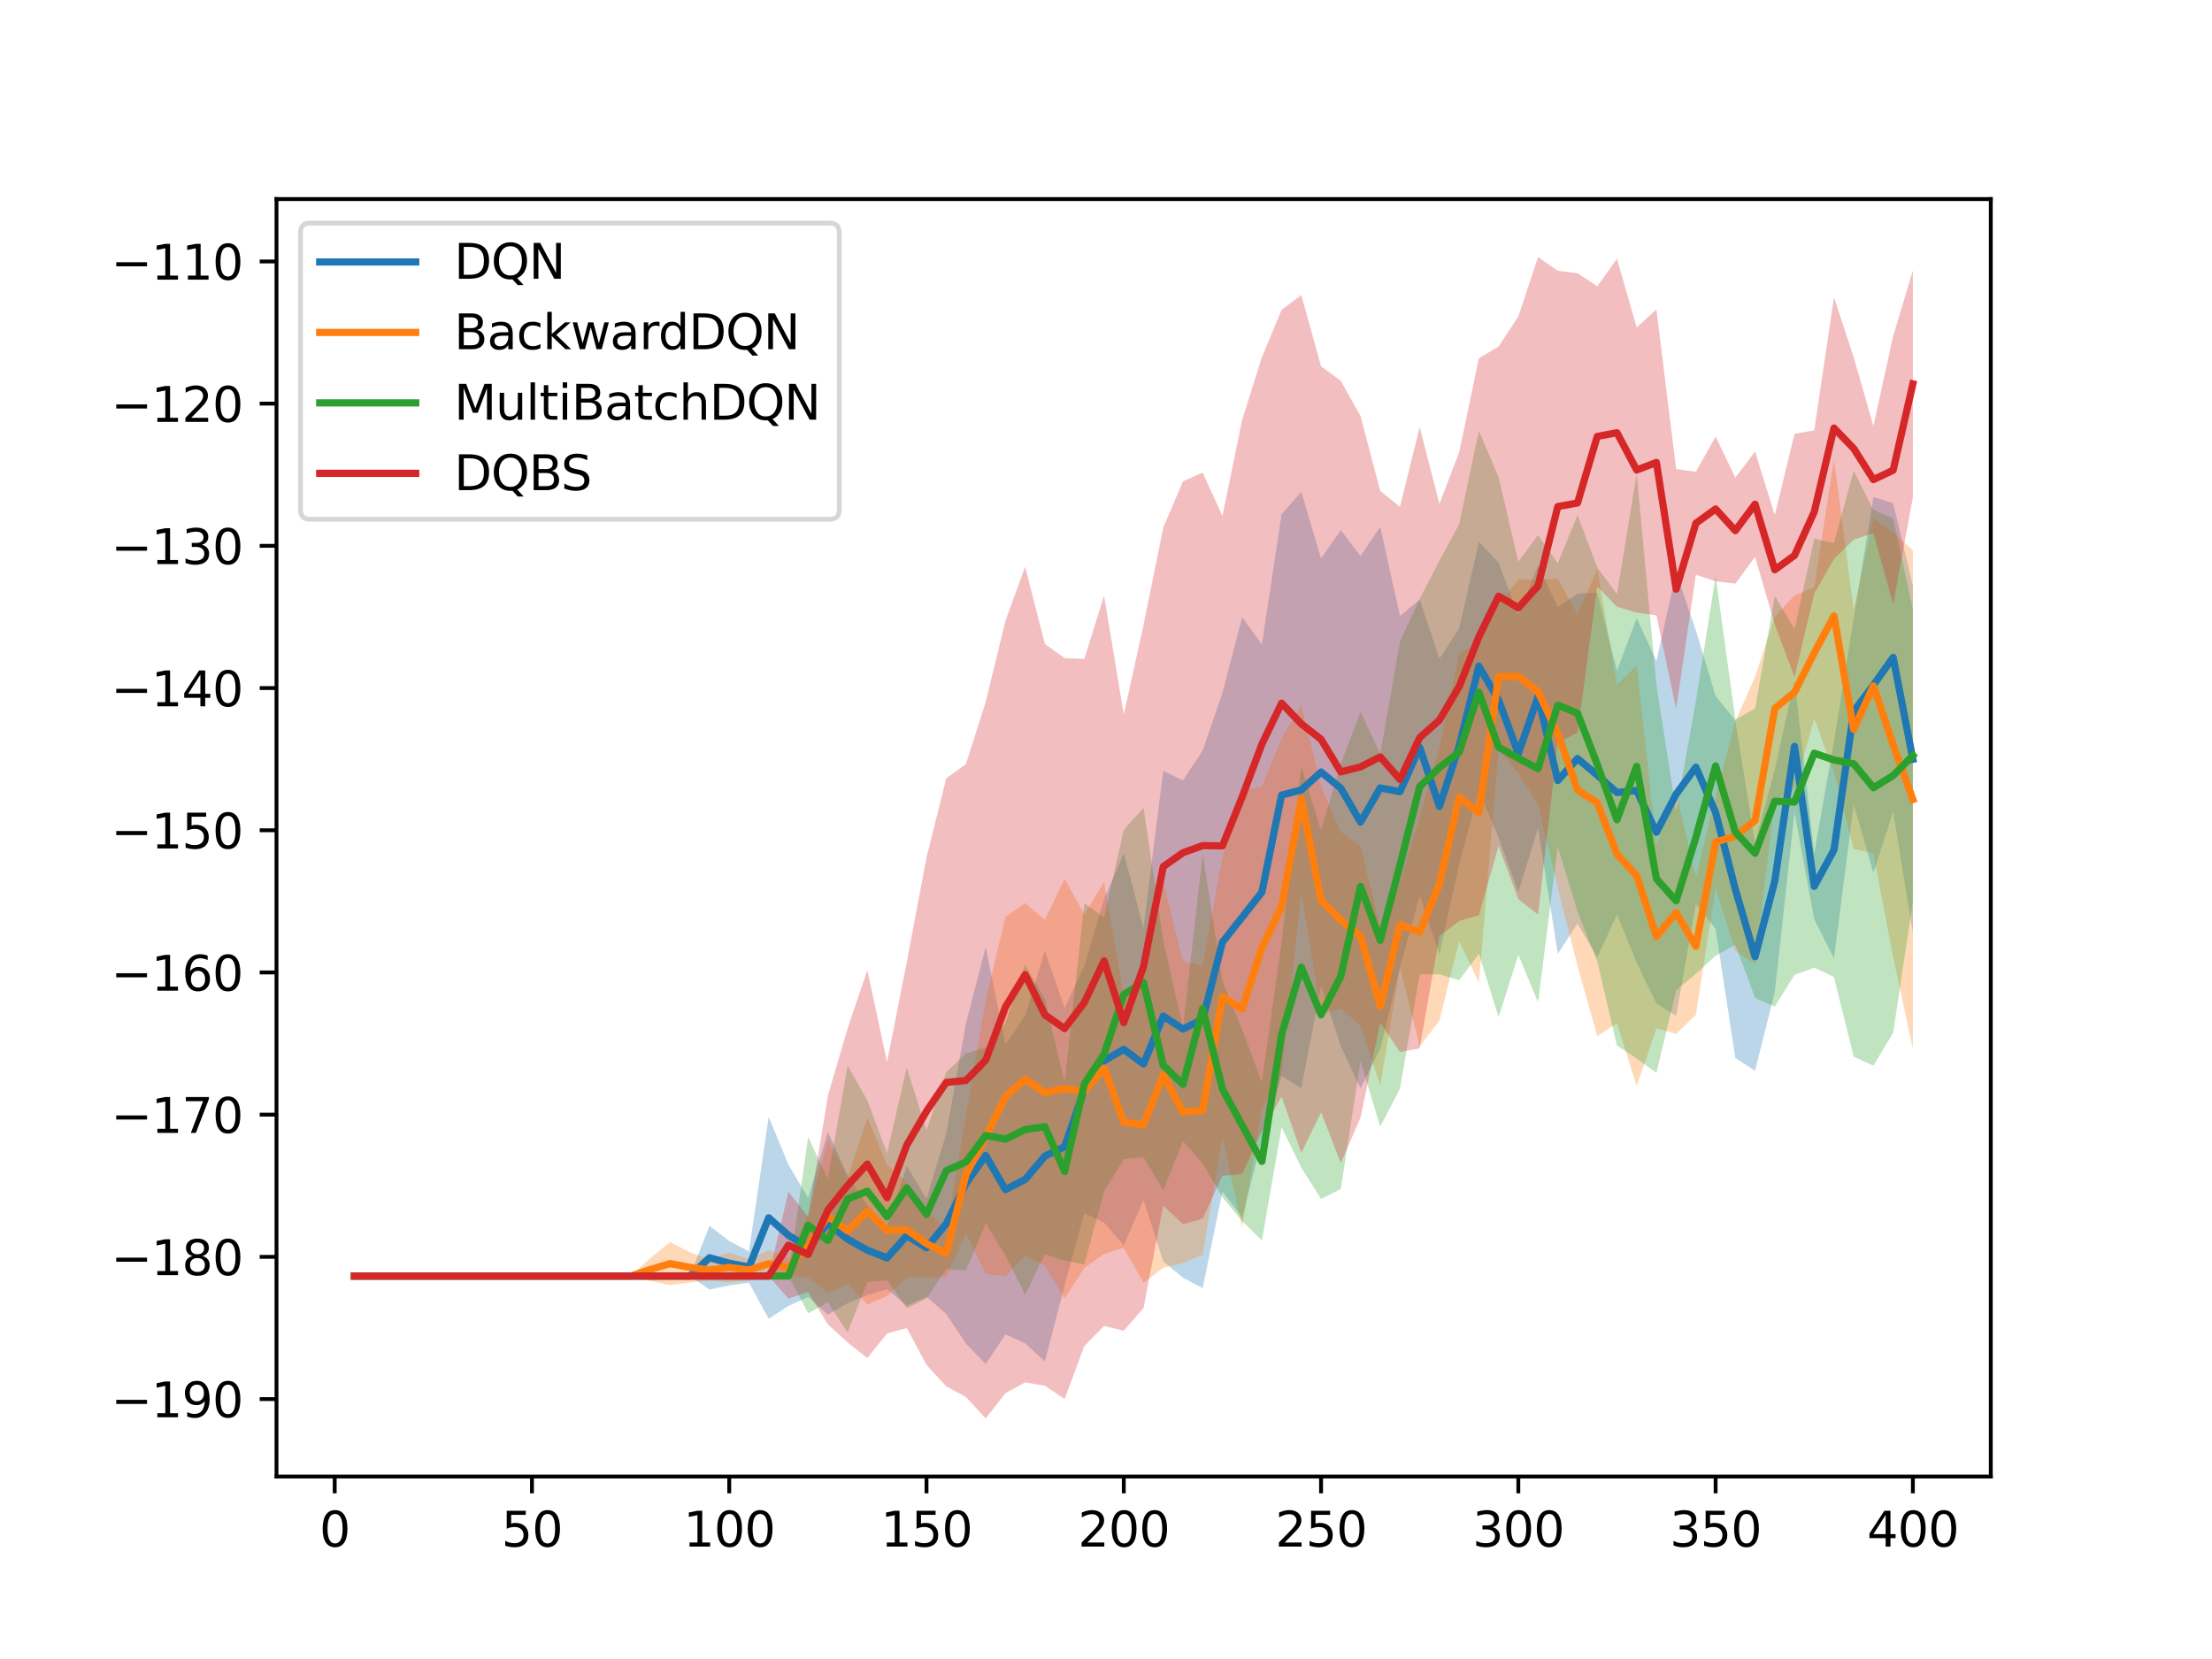 <?xml version="1.0" encoding="utf-8" standalone="no"?>
<!DOCTYPE svg PUBLIC "-//W3C//DTD SVG 1.1//EN"
  "http://www.w3.org/Graphics/SVG/1.1/DTD/svg11.dtd">
<svg height="345.6pt" version="1.1" viewBox="0 0 460.8 345.6" width="460.8pt" xmlns="http://www.w3.org/2000/svg" xmlns:xlink="http://www.w3.org/1999/xlink">
 <defs>
  <style type="text/css">*{stroke-linecap:butt;stroke-linejoin:round;}</style>
 </defs>
 <g id="figure_1">
  <g id="patch_1">
   <path d="M 0 345.6 
L 460.8 345.6 
L 460.8 0 
L 0 0 
z
" style="fill:#ffffff;"/>
  </g>
  <g id="axes_1">
   <g id="patch_2">
    <path d="M 57.6 307.584 
L 414.72 307.584 
L 414.72 41.472 
L 57.6 41.472 
z
" style="fill:#ffffff;"/>
   </g>
   <g id="PolyCollection_1">
    <path clip-path="url(#p06d4a53e3e)" d="M 73.833 265.829 
L 73.833 265.829 
L 77.942 265.829 
L 82.052 265.829 
L 86.161 265.829 
L 90.271 265.829 
L 94.38 265.829 
L 98.49 265.829 
L 102.6 265.829 
L 106.709 265.829 
L 110.819 265.829 
L 114.928 265.829 
L 119.038 265.829 
L 123.147 265.829 
L 127.257 265.829 
L 131.366 265.829 
L 135.476 265.829 
L 139.586 265.829 
L 143.695 265.829 
L 147.805 268.631 
L 151.914 267.791 
L 156.024 267.202 
L 160.133 274.717 
L 164.243 272.051 
L 168.352 270.184 
L 172.462 273.877 
L 176.572 271.463 
L 180.681 269.773 
L 184.791 268.59 
L 188.9 271.985 
L 193.01 270.138 
L 197.119 273.736 
L 201.229 279.893 
L 205.338 284.174 
L 209.448 277.987 
L 213.557 279.832 
L 217.667 283.618 
L 221.777 267.77 
L 225.886 252.715 
L 229.996 254.67 
L 234.105 259.447 
L 238.215 250.006 
L 242.324 262.772 
L 246.434 266.163 
L 250.543 268.361 
L 254.653 248.205 
L 258.763 253.583 
L 262.872 237.442 
L 266.982 224.18 
L 271.091 226.675 
L 275.201 205.323 
L 279.31 217.951 
L 283.42 226.694 
L 287.529 218.552 
L 291.639 201.535 
L 295.748 186.546 
L 299.858 198.754 
L 303.968 180.03 
L 308.077 164.679 
L 312.187 174.537 
L 316.296 185.826 
L 320.406 172.494 
L 324.515 198.713 
L 328.625 192.392 
L 332.734 199.461 
L 336.844 190.495 
L 340.954 200.56 
L 345.063 209.08 
L 349.173 211.613 
L 353.282 188.317 
L 357.392 193.501 
L 361.501 220.418 
L 365.611 223.062 
L 369.72 206.695 
L 373.83 169.193 
L 377.94 191.462 
L 382.049 199.68 
L 386.159 167.525 
L 390.268 181.885 
L 394.378 169.073 
L 398.487 194.319 
L 398.487 194.319 
L 398.487 122.029 
L 394.378 104.816 
L 390.268 103.53 
L 386.159 128.835 
L 382.049 154.432 
L 377.94 177.809 
L 373.83 141.766 
L 369.72 160.305 
L 365.611 175.564 
L 361.501 150.086 
L 357.392 144.992 
L 353.282 131.319 
L 349.173 119.259 
L 345.063 137.694 
L 340.954 128.806 
L 336.844 139.687 
L 332.734 123.499 
L 328.625 123.656 
L 324.515 126.476 
L 320.406 117.769 
L 316.296 128.106 
L 312.187 117.181 
L 308.077 112.864 
L 303.968 130.91 
L 299.858 137.206 
L 295.748 124.893 
L 291.639 128.321 
L 287.529 109.733 
L 283.42 115.828 
L 279.31 110.435 
L 275.201 116.346 
L 271.091 102.458 
L 266.982 107.09 
L 262.872 134.25 
L 258.763 128.576 
L 254.653 144.331 
L 250.543 156.33 
L 246.434 162.555 
L 242.324 160.582 
L 238.215 193.297 
L 234.105 177.717 
L 229.996 187.289 
L 225.886 201.26 
L 221.777 209.995 
L 217.667 198.052 
L 213.557 211.59 
L 209.448 217.634 
L 205.338 197.255 
L 201.229 213.18 
L 197.119 236.091 
L 193.01 249.747 
L 188.9 242.854 
L 184.791 255.527 
L 180.681 251.112 
L 176.572 244.804 
L 172.462 235.794 
L 168.352 249.575 
L 164.243 242.609 
L 160.133 232.658 
L 156.024 260.705 
L 151.914 258.509 
L 147.805 255.371 
L 143.695 265.829 
L 139.586 265.829 
L 135.476 265.829 
L 131.366 265.829 
L 127.257 265.829 
L 123.147 265.829 
L 119.038 265.829 
L 114.928 265.829 
L 110.819 265.829 
L 106.709 265.829 
L 102.6 265.829 
L 98.49 265.829 
L 94.38 265.829 
L 90.271 265.829 
L 86.161 265.829 
L 82.052 265.829 
L 77.942 265.829 
L 73.833 265.829 
z
" style="fill:#1f77b4;fill-opacity:0.3;"/>
   </g>
   <g id="PolyCollection_2">
    <path clip-path="url(#p06d4a53e3e)" d="M 73.833 265.829 
L 73.833 265.829 
L 77.942 265.829 
L 82.052 265.829 
L 86.161 265.829 
L 90.271 265.829 
L 94.38 265.829 
L 98.49 265.829 
L 102.6 265.829 
L 106.709 265.829 
L 110.819 265.829 
L 114.928 265.829 
L 119.038 265.829 
L 123.147 265.829 
L 127.257 265.829 
L 131.366 265.829 
L 135.476 266.833 
L 139.586 267.731 
L 143.695 267.16 
L 147.805 266.761 
L 151.914 267.152 
L 156.024 266.755 
L 160.133 266.071 
L 164.243 265.999 
L 168.352 266.157 
L 172.462 269.299 
L 176.572 267.556 
L 180.681 271.769 
L 184.791 269.987 
L 188.9 266.176 
L 193.01 266.072 
L 197.119 265.999 
L 201.229 256.893 
L 205.338 265.377 
L 209.448 265.892 
L 213.557 261.545 
L 217.667 263.628 
L 221.777 270.507 
L 225.886 264.157 
L 229.996 261.207 
L 234.105 259.964 
L 238.215 267.245 
L 242.324 264.118 
L 246.434 263.106 
L 250.543 261.405 
L 254.653 236.761 
L 258.763 255.771 
L 262.872 230.955 
L 266.982 223.867 
L 271.091 185.985 
L 275.201 211.28 
L 279.31 210.122 
L 283.42 213.701 
L 287.529 226.058 
L 291.639 201.509 
L 295.748 217.986 
L 299.858 212.612 
L 303.968 196.024 
L 308.077 204.72 
L 312.187 156.089 
L 316.296 161.07 
L 320.406 167.574 
L 324.515 184.986 
L 328.625 201.255 
L 332.734 215.856 
L 336.844 213.173 
L 340.954 226.263 
L 345.063 214.227 
L 349.173 215.37 
L 353.282 211.422 
L 357.392 184.934 
L 361.501 198.089 
L 365.611 200.83 
L 369.72 166.717 
L 373.83 164.356 
L 377.94 149.679 
L 382.049 160.94 
L 386.159 176.851 
L 390.268 177.818 
L 394.378 199.397 
L 398.487 218.48 
L 398.487 218.48 
L 398.487 114.621 
L 394.378 110.931 
L 390.268 107.981 
L 386.159 127.076 
L 382.049 95.648 
L 377.94 122.329 
L 373.83 124.034 
L 369.72 128.471 
L 365.611 141.006 
L 361.501 150.272 
L 357.392 165.901 
L 353.282 182.853 
L 349.173 164.868 
L 345.063 175.972 
L 340.954 138.589 
L 336.844 142.668 
L 332.734 118.596 
L 328.625 127.936 
L 324.515 120.622 
L 320.406 120.618 
L 316.296 120.767 
L 312.187 125.765 
L 308.077 133.845 
L 303.968 136.144 
L 299.858 155.71 
L 295.748 170.388 
L 291.639 183.781 
L 287.529 193.187 
L 283.42 176.296 
L 279.31 173.241 
L 275.201 163.857 
L 271.091 146.861 
L 266.982 153.793 
L 262.872 163.899 
L 258.763 164.686 
L 254.653 178.57 
L 250.543 201.236 
L 246.434 200.225 
L 242.324 183.724 
L 238.215 201.419 
L 234.105 207.573 
L 229.996 183.745 
L 225.886 190.484 
L 221.777 183.03 
L 217.667 191.633 
L 213.557 188.12 
L 209.448 191.012 
L 205.338 208.311 
L 201.229 232.446 
L 197.119 256.207 
L 193.01 252.083 
L 188.9 246.192 
L 184.791 242.709 
L 180.681 232.801 
L 176.572 245.276 
L 172.462 237.459 
L 168.352 252.884 
L 164.243 262.049 
L 160.133 260.429 
L 156.024 262.374 
L 151.914 260.894 
L 147.805 262.352 
L 143.695 260.862 
L 139.586 258.733 
L 135.476 262.081 
L 131.366 265.829 
L 127.257 265.829 
L 123.147 265.829 
L 119.038 265.829 
L 114.928 265.829 
L 110.819 265.829 
L 106.709 265.829 
L 102.6 265.829 
L 98.49 265.829 
L 94.38 265.829 
L 90.271 265.829 
L 86.161 265.829 
L 82.052 265.829 
L 77.942 265.829 
L 73.833 265.829 
z
" style="fill:#ff7f0e;fill-opacity:0.3;"/>
   </g>
   <g id="PolyCollection_3">
    <path clip-path="url(#p06d4a53e3e)" d="M 73.833 265.829 
L 73.833 265.829 
L 77.942 265.829 
L 82.052 265.829 
L 86.161 265.829 
L 90.271 265.829 
L 94.38 265.829 
L 98.49 265.829 
L 102.6 265.829 
L 106.709 265.829 
L 110.819 265.829 
L 114.928 265.829 
L 119.038 265.829 
L 123.147 265.829 
L 127.257 265.829 
L 131.366 265.829 
L 135.476 265.829 
L 139.586 265.829 
L 143.695 265.829 
L 147.805 265.829 
L 151.914 265.829 
L 156.024 265.829 
L 160.133 265.829 
L 164.243 265.829 
L 168.352 273.588 
L 172.462 271.26 
L 176.572 277.582 
L 180.681 267.087 
L 184.791 266.71 
L 188.9 272.529 
L 193.01 270.519 
L 197.119 264.387 
L 201.229 264.664 
L 205.338 254.874 
L 209.448 261.478 
L 213.557 269.733 
L 217.667 261.258 
L 221.777 262.629 
L 225.886 263.394 
L 229.996 248.169 
L 234.105 241.468 
L 238.215 241.068 
L 242.324 247.899 
L 246.434 237.722 
L 250.543 242.335 
L 254.653 249.383 
L 258.763 254.365 
L 262.872 258.384 
L 266.982 234.819 
L 271.091 243.254 
L 275.201 249.767 
L 279.31 247.682 
L 283.42 221.067 
L 287.529 234.706 
L 291.639 226.785 
L 295.748 202.966 
L 299.858 202.975 
L 303.968 204.183 
L 308.077 198.687 
L 312.187 211.877 
L 316.296 198.886 
L 320.406 208.787 
L 324.515 176.386 
L 328.625 189.86 
L 332.734 200.263 
L 336.844 217.79 
L 340.954 220.532 
L 345.063 223.49 
L 349.173 206.299 
L 353.282 202.854 
L 357.392 199.092 
L 361.501 196.802 
L 365.611 207.887 
L 369.72 209.691 
L 373.83 203.088 
L 377.94 201.566 
L 382.049 203.526 
L 386.159 220.122 
L 390.268 221.992 
L 394.378 215.134 
L 398.487 187.831 
L 398.487 187.831 
L 398.487 126.939 
L 394.378 107.997 
L 390.268 106.216 
L 386.159 98.082 
L 382.049 113.108 
L 377.94 112.231 
L 373.83 131.093 
L 369.72 124.11 
L 365.611 147.611 
L 361.501 149.887 
L 357.392 120.022 
L 353.282 146.056 
L 349.173 169.02 
L 345.063 142.657 
L 340.954 98.75 
L 336.844 123.734 
L 332.734 118.205 
L 328.625 107.273 
L 324.515 117.391 
L 320.406 111.454 
L 316.296 117.021 
L 312.187 99.417 
L 308.077 89.72 
L 303.968 109.204 
L 299.858 116.802 
L 295.748 124.749 
L 291.639 133.658 
L 287.529 157.055 
L 283.42 148.228 
L 279.31 159.116 
L 275.201 173.04 
L 271.091 159.681 
L 266.982 196.271 
L 262.872 225.5 
L 258.763 214.485 
L 254.653 204.31 
L 250.543 177.945 
L 246.434 214.096 
L 242.324 195.927 
L 238.215 168.283 
L 234.105 172.857 
L 229.996 191.052 
L 225.886 188.182 
L 221.777 225.463 
L 217.667 208.163 
L 213.557 200.879 
L 209.448 213.14 
L 205.338 218.206 
L 201.229 219.441 
L 197.119 223.378 
L 193.01 235.413 
L 188.9 222.378 
L 184.791 240.2 
L 180.681 229.216 
L 176.572 221.967 
L 172.462 245.56 
L 168.352 236.873 
L 164.243 265.829 
L 160.133 265.829 
L 156.024 265.829 
L 151.914 265.829 
L 147.805 265.829 
L 143.695 265.829 
L 139.586 265.829 
L 135.476 265.829 
L 131.366 265.829 
L 127.257 265.829 
L 123.147 265.829 
L 119.038 265.829 
L 114.928 265.829 
L 110.819 265.829 
L 106.709 265.829 
L 102.6 265.829 
L 98.49 265.829 
L 94.38 265.829 
L 90.271 265.829 
L 86.161 265.829 
L 82.052 265.829 
L 77.942 265.829 
L 73.833 265.829 
z
" style="fill:#2ca02c;fill-opacity:0.3;"/>
   </g>
   <g id="PolyCollection_4">
    <path clip-path="url(#p06d4a53e3e)" d="M 73.833 265.829 
L 73.833 265.829 
L 77.942 265.829 
L 82.052 265.829 
L 86.161 265.829 
L 90.271 265.829 
L 94.38 265.829 
L 98.49 265.829 
L 102.6 265.829 
L 106.709 265.829 
L 110.819 265.829 
L 114.928 265.829 
L 119.038 265.829 
L 123.147 265.829 
L 127.257 265.829 
L 131.366 265.829 
L 135.476 265.829 
L 139.586 265.829 
L 143.695 265.829 
L 147.805 265.829 
L 151.914 265.829 
L 156.024 265.829 
L 160.133 265.829 
L 164.243 270.546 
L 168.352 269.131 
L 172.462 275.9 
L 176.572 279.654 
L 180.681 282.906 
L 184.791 277.783 
L 188.9 276.663 
L 193.01 284.351 
L 197.119 288.802 
L 201.229 291.015 
L 205.338 295.488 
L 209.448 290.231 
L 213.557 287.982 
L 217.667 288.663 
L 221.777 291.443 
L 225.886 280.393 
L 229.996 276.221 
L 234.105 277.222 
L 238.215 272.489 
L 242.324 251.149 
L 246.434 255.007 
L 250.543 253.855 
L 254.653 244.933 
L 258.763 244.541 
L 262.872 235.627 
L 266.982 228.434 
L 271.091 240.15 
L 275.201 231.705 
L 279.31 242.28 
L 283.42 232.836 
L 287.529 213.067 
L 291.639 219.169 
L 295.748 218.382 
L 299.858 195.009 
L 303.968 191.861 
L 308.077 190.664 
L 312.187 176.219 
L 316.296 187.301 
L 320.406 190.523 
L 324.515 154.653 
L 328.625 152.632 
L 332.734 122.192 
L 336.844 126.397 
L 340.954 127.617 
L 345.063 128.201 
L 349.173 147.748 
L 353.282 119.742 
L 357.392 121.085 
L 361.501 121.583 
L 365.611 116.006 
L 369.72 130.085 
L 373.83 141.027 
L 377.94 123.627 
L 382.049 116.424 
L 386.159 112.426 
L 390.268 111.082 
L 394.378 125.912 
L 398.487 103.58 
L 398.487 103.58 
L 398.487 56.355 
L 394.378 69.995 
L 390.268 88.75 
L 386.159 74.416 
L 382.049 61.918 
L 377.94 89.64 
L 373.83 90.371 
L 369.72 107.31 
L 365.611 94.053 
L 361.501 99.499 
L 357.392 90.959 
L 353.282 98.275 
L 349.173 97.721 
L 345.063 64.465 
L 340.954 68.212 
L 336.844 53.89 
L 332.734 59.637 
L 328.625 56.926 
L 324.515 56.403 
L 320.406 53.568 
L 316.296 65.927 
L 312.187 72.168 
L 308.077 74.636 
L 303.968 94.21 
L 299.858 104.993 
L 295.748 88.952 
L 291.639 105.561 
L 287.529 102.276 
L 283.42 86.666 
L 279.31 79.324 
L 275.201 76.308 
L 271.091 61.46 
L 266.982 64.536 
L 262.872 74.433 
L 258.763 87.483 
L 254.653 107.488 
L 250.543 98.444 
L 246.434 100.27 
L 242.324 109.917 
L 238.215 130.214 
L 234.105 148.86 
L 229.996 124.089 
L 225.886 137.271 
L 221.777 137.104 
L 217.667 134.156 
L 213.557 118.054 
L 209.448 129.342 
L 205.338 146.212 
L 201.229 159.166 
L 197.119 162.159 
L 193.01 178.621 
L 188.9 200.422 
L 184.791 221.216 
L 180.681 202.097 
L 176.572 214.235 
L 172.462 228.245 
L 168.352 253.506 
L 164.243 248.224 
L 160.133 265.829 
L 156.024 265.829 
L 151.914 265.829 
L 147.805 265.829 
L 143.695 265.829 
L 139.586 265.829 
L 135.476 265.829 
L 131.366 265.829 
L 127.257 265.829 
L 123.147 265.829 
L 119.038 265.829 
L 114.928 265.829 
L 110.819 265.829 
L 106.709 265.829 
L 102.6 265.829 
L 98.49 265.829 
L 94.38 265.829 
L 90.271 265.829 
L 86.161 265.829 
L 82.052 265.829 
L 77.942 265.829 
L 73.833 265.829 
z
" style="fill:#d62728;fill-opacity:0.3;"/>
   </g>
   <g id="matplotlib.axis_1">
    <g id="xtick_1">
     <g id="line2d_1">
      <defs>
       <path d="M 0 0 
L 0 3.5 
" id="m9cb3d9ff94" style="stroke:#000000;stroke-width:0.8;"/>
      </defs>
      <g>
       <use style="stroke:#000000;stroke-width:0.8;" x="69.723" xlink:href="#m9cb3d9ff94" y="307.584"/>
      </g>
     </g>
     <g id="text_1">
      <!-- 0 -->
      <g transform="translate(66.542 322.182)scale(0.1 -0.1)">
       <defs>
        <path d="M 2034 4250 
Q 1547 4250 1301 3770 
Q 1056 3291 1056 2328 
Q 1056 1369 1301 889 
Q 1547 409 2034 409 
Q 2525 409 2770 889 
Q 3016 1369 3016 2328 
Q 3016 3291 2770 3770 
Q 2525 4250 2034 4250 
z
M 2034 4750 
Q 2819 4750 3233 4129 
Q 3647 3509 3647 2328 
Q 3647 1150 3233 529 
Q 2819 -91 2034 -91 
Q 1250 -91 836 529 
Q 422 1150 422 2328 
Q 422 3509 836 4129 
Q 1250 4750 2034 4750 
z
" id="DejaVuSans-30" transform="scale(0.016)"/>
       </defs>
       <use xlink:href="#DejaVuSans-30"/>
      </g>
     </g>
    </g>
    <g id="xtick_2">
     <g id="line2d_2">
      <g>
       <use style="stroke:#000000;stroke-width:0.8;" x="110.819" xlink:href="#m9cb3d9ff94" y="307.584"/>
      </g>
     </g>
     <g id="text_2">
      <!-- 50 -->
      <g transform="translate(104.456 322.182)scale(0.1 -0.1)">
       <defs>
        <path d="M 691 4666 
L 3169 4666 
L 3169 4134 
L 1269 4134 
L 1269 2991 
Q 1406 3038 1543 3061 
Q 1681 3084 1819 3084 
Q 2600 3084 3056 2656 
Q 3513 2228 3513 1497 
Q 3513 744 3044 326 
Q 2575 -91 1722 -91 
Q 1428 -91 1123 -41 
Q 819 9 494 109 
L 494 744 
Q 775 591 1075 516 
Q 1375 441 1709 441 
Q 2250 441 2565 725 
Q 2881 1009 2881 1497 
Q 2881 1984 2565 2268 
Q 2250 2553 1709 2553 
Q 1456 2553 1204 2497 
Q 953 2441 691 2322 
L 691 4666 
z
" id="DejaVuSans-35" transform="scale(0.016)"/>
       </defs>
       <use xlink:href="#DejaVuSans-35"/>
       <use x="63.623" xlink:href="#DejaVuSans-30"/>
      </g>
     </g>
    </g>
    <g id="xtick_3">
     <g id="line2d_3">
      <g>
       <use style="stroke:#000000;stroke-width:0.8;" x="151.914" xlink:href="#m9cb3d9ff94" y="307.584"/>
      </g>
     </g>
     <g id="text_3">
      <!-- 100 -->
      <g transform="translate(142.37 322.182)scale(0.1 -0.1)">
       <defs>
        <path d="M 794 531 
L 1825 531 
L 1825 4091 
L 703 3866 
L 703 4441 
L 1819 4666 
L 2450 4666 
L 2450 531 
L 3481 531 
L 3481 0 
L 794 0 
L 794 531 
z
" id="DejaVuSans-31" transform="scale(0.016)"/>
       </defs>
       <use xlink:href="#DejaVuSans-31"/>
       <use x="63.623" xlink:href="#DejaVuSans-30"/>
       <use x="127.246" xlink:href="#DejaVuSans-30"/>
      </g>
     </g>
    </g>
    <g id="xtick_4">
     <g id="line2d_4">
      <g>
       <use style="stroke:#000000;stroke-width:0.8;" x="193.01" xlink:href="#m9cb3d9ff94" y="307.584"/>
      </g>
     </g>
     <g id="text_4">
      <!-- 150 -->
      <g transform="translate(183.466 322.182)scale(0.1 -0.1)">
       <use xlink:href="#DejaVuSans-31"/>
       <use x="63.623" xlink:href="#DejaVuSans-35"/>
       <use x="127.246" xlink:href="#DejaVuSans-30"/>
      </g>
     </g>
    </g>
    <g id="xtick_5">
     <g id="line2d_5">
      <g>
       <use style="stroke:#000000;stroke-width:0.8;" x="234.105" xlink:href="#m9cb3d9ff94" y="307.584"/>
      </g>
     </g>
     <g id="text_5">
      <!-- 200 -->
      <g transform="translate(224.561 322.182)scale(0.1 -0.1)">
       <defs>
        <path d="M 1228 531 
L 3431 531 
L 3431 0 
L 469 0 
L 469 531 
Q 828 903 1448 1529 
Q 2069 2156 2228 2338 
Q 2531 2678 2651 2914 
Q 2772 3150 2772 3378 
Q 2772 3750 2511 3984 
Q 2250 4219 1831 4219 
Q 1534 4219 1204 4116 
Q 875 4013 500 3803 
L 500 4441 
Q 881 4594 1212 4672 
Q 1544 4750 1819 4750 
Q 2544 4750 2975 4387 
Q 3406 4025 3406 3419 
Q 3406 3131 3298 2873 
Q 3191 2616 2906 2266 
Q 2828 2175 2409 1742 
Q 1991 1309 1228 531 
z
" id="DejaVuSans-32" transform="scale(0.016)"/>
       </defs>
       <use xlink:href="#DejaVuSans-32"/>
       <use x="63.623" xlink:href="#DejaVuSans-30"/>
       <use x="127.246" xlink:href="#DejaVuSans-30"/>
      </g>
     </g>
    </g>
    <g id="xtick_6">
     <g id="line2d_6">
      <g>
       <use style="stroke:#000000;stroke-width:0.8;" x="275.201" xlink:href="#m9cb3d9ff94" y="307.584"/>
      </g>
     </g>
     <g id="text_6">
      <!-- 250 -->
      <g transform="translate(265.657 322.182)scale(0.1 -0.1)">
       <use xlink:href="#DejaVuSans-32"/>
       <use x="63.623" xlink:href="#DejaVuSans-35"/>
       <use x="127.246" xlink:href="#DejaVuSans-30"/>
      </g>
     </g>
    </g>
    <g id="xtick_7">
     <g id="line2d_7">
      <g>
       <use style="stroke:#000000;stroke-width:0.8;" x="316.296" xlink:href="#m9cb3d9ff94" y="307.584"/>
      </g>
     </g>
     <g id="text_7">
      <!-- 300 -->
      <g transform="translate(306.752 322.182)scale(0.1 -0.1)">
       <defs>
        <path d="M 2597 2516 
Q 3050 2419 3304 2112 
Q 3559 1806 3559 1356 
Q 3559 666 3084 287 
Q 2609 -91 1734 -91 
Q 1441 -91 1130 -33 
Q 819 25 488 141 
L 488 750 
Q 750 597 1062 519 
Q 1375 441 1716 441 
Q 2309 441 2620 675 
Q 2931 909 2931 1356 
Q 2931 1769 2642 2001 
Q 2353 2234 1838 2234 
L 1294 2234 
L 1294 2753 
L 1863 2753 
Q 2328 2753 2575 2939 
Q 2822 3125 2822 3475 
Q 2822 3834 2567 4026 
Q 2313 4219 1838 4219 
Q 1578 4219 1281 4162 
Q 984 4106 628 3988 
L 628 4550 
Q 988 4650 1302 4700 
Q 1616 4750 1894 4750 
Q 2613 4750 3031 4423 
Q 3450 4097 3450 3541 
Q 3450 3153 3228 2886 
Q 3006 2619 2597 2516 
z
" id="DejaVuSans-33" transform="scale(0.016)"/>
       </defs>
       <use xlink:href="#DejaVuSans-33"/>
       <use x="63.623" xlink:href="#DejaVuSans-30"/>
       <use x="127.246" xlink:href="#DejaVuSans-30"/>
      </g>
     </g>
    </g>
    <g id="xtick_8">
     <g id="line2d_8">
      <g>
       <use style="stroke:#000000;stroke-width:0.8;" x="357.392" xlink:href="#m9cb3d9ff94" y="307.584"/>
      </g>
     </g>
     <g id="text_8">
      <!-- 350 -->
      <g transform="translate(347.848 322.182)scale(0.1 -0.1)">
       <use xlink:href="#DejaVuSans-33"/>
       <use x="63.623" xlink:href="#DejaVuSans-35"/>
       <use x="127.246" xlink:href="#DejaVuSans-30"/>
      </g>
     </g>
    </g>
    <g id="xtick_9">
     <g id="line2d_9">
      <g>
       <use style="stroke:#000000;stroke-width:0.8;" x="398.487" xlink:href="#m9cb3d9ff94" y="307.584"/>
      </g>
     </g>
     <g id="text_9">
      <!-- 400 -->
      <g transform="translate(388.944 322.182)scale(0.1 -0.1)">
       <defs>
        <path d="M 2419 4116 
L 825 1625 
L 2419 1625 
L 2419 4116 
z
M 2253 4666 
L 3047 4666 
L 3047 1625 
L 3713 1625 
L 3713 1100 
L 3047 1100 
L 3047 0 
L 2419 0 
L 2419 1100 
L 313 1100 
L 313 1709 
L 2253 4666 
z
" id="DejaVuSans-34" transform="scale(0.016)"/>
       </defs>
       <use xlink:href="#DejaVuSans-34"/>
       <use x="63.623" xlink:href="#DejaVuSans-30"/>
       <use x="127.246" xlink:href="#DejaVuSans-30"/>
      </g>
     </g>
    </g>
   </g>
   <g id="matplotlib.axis_2">
    <g id="ytick_1">
     <g id="line2d_10">
      <defs>
       <path d="M 0 0 
L -3.5 0 
" id="m7c78c9281c" style="stroke:#000000;stroke-width:0.8;"/>
      </defs>
      <g>
       <use style="stroke:#000000;stroke-width:0.8;" x="57.6" xlink:href="#m7c78c9281c" y="291.45"/>
      </g>
     </g>
     <g id="text_10">
      <!-- −190 -->
      <g transform="translate(23.133 295.249)scale(0.1 -0.1)">
       <defs>
        <path d="M 678 2272 
L 4684 2272 
L 4684 1741 
L 678 1741 
L 678 2272 
z
" id="DejaVuSans-2212" transform="scale(0.016)"/>
        <path d="M 703 97 
L 703 672 
Q 941 559 1184 500 
Q 1428 441 1663 441 
Q 2288 441 2617 861 
Q 2947 1281 2994 2138 
Q 2813 1869 2534 1725 
Q 2256 1581 1919 1581 
Q 1219 1581 811 2004 
Q 403 2428 403 3163 
Q 403 3881 828 4315 
Q 1253 4750 1959 4750 
Q 2769 4750 3195 4129 
Q 3622 3509 3622 2328 
Q 3622 1225 3098 567 
Q 2575 -91 1691 -91 
Q 1453 -91 1209 -44 
Q 966 3 703 97 
z
M 1959 2075 
Q 2384 2075 2632 2365 
Q 2881 2656 2881 3163 
Q 2881 3666 2632 3958 
Q 2384 4250 1959 4250 
Q 1534 4250 1286 3958 
Q 1038 3666 1038 3163 
Q 1038 2656 1286 2365 
Q 1534 2075 1959 2075 
z
" id="DejaVuSans-39" transform="scale(0.016)"/>
       </defs>
       <use xlink:href="#DejaVuSans-2212"/>
       <use x="83.789" xlink:href="#DejaVuSans-31"/>
       <use x="147.412" xlink:href="#DejaVuSans-39"/>
       <use x="211.035" xlink:href="#DejaVuSans-30"/>
      </g>
     </g>
    </g>
    <g id="ytick_2">
     <g id="line2d_11">
      <g>
       <use style="stroke:#000000;stroke-width:0.8;" x="57.6" xlink:href="#m7c78c9281c" y="261.827"/>
      </g>
     </g>
     <g id="text_11">
      <!-- −180 -->
      <g transform="translate(23.133 265.626)scale(0.1 -0.1)">
       <defs>
        <path d="M 2034 2216 
Q 1584 2216 1326 1975 
Q 1069 1734 1069 1313 
Q 1069 891 1326 650 
Q 1584 409 2034 409 
Q 2484 409 2743 651 
Q 3003 894 3003 1313 
Q 3003 1734 2745 1975 
Q 2488 2216 2034 2216 
z
M 1403 2484 
Q 997 2584 770 2862 
Q 544 3141 544 3541 
Q 544 4100 942 4425 
Q 1341 4750 2034 4750 
Q 2731 4750 3128 4425 
Q 3525 4100 3525 3541 
Q 3525 3141 3298 2862 
Q 3072 2584 2669 2484 
Q 3125 2378 3379 2068 
Q 3634 1759 3634 1313 
Q 3634 634 3220 271 
Q 2806 -91 2034 -91 
Q 1263 -91 848 271 
Q 434 634 434 1313 
Q 434 1759 690 2068 
Q 947 2378 1403 2484 
z
M 1172 3481 
Q 1172 3119 1398 2916 
Q 1625 2713 2034 2713 
Q 2441 2713 2670 2916 
Q 2900 3119 2900 3481 
Q 2900 3844 2670 4047 
Q 2441 4250 2034 4250 
Q 1625 4250 1398 4047 
Q 1172 3844 1172 3481 
z
" id="DejaVuSans-38" transform="scale(0.016)"/>
       </defs>
       <use xlink:href="#DejaVuSans-2212"/>
       <use x="83.789" xlink:href="#DejaVuSans-31"/>
       <use x="147.412" xlink:href="#DejaVuSans-38"/>
       <use x="211.035" xlink:href="#DejaVuSans-30"/>
      </g>
     </g>
    </g>
    <g id="ytick_3">
     <g id="line2d_12">
      <g>
       <use style="stroke:#000000;stroke-width:0.8;" x="57.6" xlink:href="#m7c78c9281c" y="232.203"/>
      </g>
     </g>
     <g id="text_12">
      <!-- −170 -->
      <g transform="translate(23.133 236.002)scale(0.1 -0.1)">
       <defs>
        <path d="M 525 4666 
L 3525 4666 
L 3525 4397 
L 1831 0 
L 1172 0 
L 2766 4134 
L 525 4134 
L 525 4666 
z
" id="DejaVuSans-37" transform="scale(0.016)"/>
       </defs>
       <use xlink:href="#DejaVuSans-2212"/>
       <use x="83.789" xlink:href="#DejaVuSans-31"/>
       <use x="147.412" xlink:href="#DejaVuSans-37"/>
       <use x="211.035" xlink:href="#DejaVuSans-30"/>
      </g>
     </g>
    </g>
    <g id="ytick_4">
     <g id="line2d_13">
      <g>
       <use style="stroke:#000000;stroke-width:0.8;" x="57.6" xlink:href="#m7c78c9281c" y="202.579"/>
      </g>
     </g>
     <g id="text_13">
      <!-- −160 -->
      <g transform="translate(23.133 206.379)scale(0.1 -0.1)">
       <defs>
        <path d="M 2113 2584 
Q 1688 2584 1439 2293 
Q 1191 2003 1191 1497 
Q 1191 994 1439 701 
Q 1688 409 2113 409 
Q 2538 409 2786 701 
Q 3034 994 3034 1497 
Q 3034 2003 2786 2293 
Q 2538 2584 2113 2584 
z
M 3366 4563 
L 3366 3988 
Q 3128 4100 2886 4159 
Q 2644 4219 2406 4219 
Q 1781 4219 1451 3797 
Q 1122 3375 1075 2522 
Q 1259 2794 1537 2939 
Q 1816 3084 2150 3084 
Q 2853 3084 3261 2657 
Q 3669 2231 3669 1497 
Q 3669 778 3244 343 
Q 2819 -91 2113 -91 
Q 1303 -91 875 529 
Q 447 1150 447 2328 
Q 447 3434 972 4092 
Q 1497 4750 2381 4750 
Q 2619 4750 2861 4703 
Q 3103 4656 3366 4563 
z
" id="DejaVuSans-36" transform="scale(0.016)"/>
       </defs>
       <use xlink:href="#DejaVuSans-2212"/>
       <use x="83.789" xlink:href="#DejaVuSans-31"/>
       <use x="147.412" xlink:href="#DejaVuSans-36"/>
       <use x="211.035" xlink:href="#DejaVuSans-30"/>
      </g>
     </g>
    </g>
    <g id="ytick_5">
     <g id="line2d_14">
      <g>
       <use style="stroke:#000000;stroke-width:0.8;" x="57.6" xlink:href="#m7c78c9281c" y="172.956"/>
      </g>
     </g>
     <g id="text_14">
      <!-- −150 -->
      <g transform="translate(23.133 176.755)scale(0.1 -0.1)">
       <use xlink:href="#DejaVuSans-2212"/>
       <use x="83.789" xlink:href="#DejaVuSans-31"/>
       <use x="147.412" xlink:href="#DejaVuSans-35"/>
       <use x="211.035" xlink:href="#DejaVuSans-30"/>
      </g>
     </g>
    </g>
    <g id="ytick_6">
     <g id="line2d_15">
      <g>
       <use style="stroke:#000000;stroke-width:0.8;" x="57.6" xlink:href="#m7c78c9281c" y="143.332"/>
      </g>
     </g>
     <g id="text_15">
      <!-- −140 -->
      <g transform="translate(23.133 147.132)scale(0.1 -0.1)">
       <use xlink:href="#DejaVuSans-2212"/>
       <use x="83.789" xlink:href="#DejaVuSans-31"/>
       <use x="147.412" xlink:href="#DejaVuSans-34"/>
       <use x="211.035" xlink:href="#DejaVuSans-30"/>
      </g>
     </g>
    </g>
    <g id="ytick_7">
     <g id="line2d_16">
      <g>
       <use style="stroke:#000000;stroke-width:0.8;" x="57.6" xlink:href="#m7c78c9281c" y="113.709"/>
      </g>
     </g>
     <g id="text_16">
      <!-- −130 -->
      <g transform="translate(23.133 117.508)scale(0.1 -0.1)">
       <use xlink:href="#DejaVuSans-2212"/>
       <use x="83.789" xlink:href="#DejaVuSans-31"/>
       <use x="147.412" xlink:href="#DejaVuSans-33"/>
       <use x="211.035" xlink:href="#DejaVuSans-30"/>
      </g>
     </g>
    </g>
    <g id="ytick_8">
     <g id="line2d_17">
      <g>
       <use style="stroke:#000000;stroke-width:0.8;" x="57.6" xlink:href="#m7c78c9281c" y="84.085"/>
      </g>
     </g>
     <g id="text_17">
      <!-- −120 -->
      <g transform="translate(23.133 87.884)scale(0.1 -0.1)">
       <use xlink:href="#DejaVuSans-2212"/>
       <use x="83.789" xlink:href="#DejaVuSans-31"/>
       <use x="147.412" xlink:href="#DejaVuSans-32"/>
       <use x="211.035" xlink:href="#DejaVuSans-30"/>
      </g>
     </g>
    </g>
    <g id="ytick_9">
     <g id="line2d_18">
      <g>
       <use style="stroke:#000000;stroke-width:0.8;" x="57.6" xlink:href="#m7c78c9281c" y="54.462"/>
      </g>
     </g>
     <g id="text_18">
      <!-- −110 -->
      <g transform="translate(23.133 58.261)scale(0.1 -0.1)">
       <use xlink:href="#DejaVuSans-2212"/>
       <use x="83.789" xlink:href="#DejaVuSans-31"/>
       <use x="147.412" xlink:href="#DejaVuSans-31"/>
       <use x="211.035" xlink:href="#DejaVuSans-30"/>
      </g>
     </g>
    </g>
   </g>
   <g id="line2d_19">
    <path clip-path="url(#p06d4a53e3e)" d="M 73.833 265.829 
L 77.942 265.829 
L 82.052 265.829 
L 86.161 265.829 
L 90.271 265.829 
L 94.38 265.829 
L 98.49 265.829 
L 102.6 265.829 
L 106.709 265.829 
L 110.819 265.829 
L 114.928 265.829 
L 119.038 265.829 
L 123.147 265.829 
L 127.257 265.829 
L 131.366 265.829 
L 135.476 265.829 
L 139.586 265.829 
L 143.695 265.829 
L 147.805 262.001 
L 151.914 263.15 
L 156.024 263.954 
L 160.133 253.688 
L 164.243 257.33 
L 168.352 259.88 
L 172.462 254.836 
L 176.572 258.134 
L 180.681 260.442 
L 184.791 262.058 
L 188.9 257.42 
L 193.01 259.943 
L 197.119 254.913 
L 201.229 246.537 
L 205.338 240.714 
L 209.448 247.811 
L 213.557 245.711 
L 217.667 240.835 
L 221.777 238.882 
L 225.886 226.988 
L 229.996 220.98 
L 234.105 218.582 
L 238.215 221.652 
L 242.324 211.677 
L 246.434 214.359 
L 250.543 212.346 
L 254.653 196.268 
L 258.763 191.08 
L 262.872 185.846 
L 266.982 165.635 
L 271.091 164.567 
L 275.201 160.834 
L 279.31 164.193 
L 283.42 171.261 
L 287.529 164.143 
L 291.639 164.928 
L 295.748 155.719 
L 299.858 167.98 
L 303.968 155.47 
L 308.077 138.771 
L 312.187 145.859 
L 316.296 156.966 
L 320.406 145.132 
L 324.515 162.595 
L 328.625 158.024 
L 332.734 161.48 
L 336.844 165.091 
L 340.954 164.683 
L 345.063 173.387 
L 349.173 165.436 
L 353.282 159.818 
L 357.392 169.246 
L 361.501 185.252 
L 365.611 199.313 
L 369.72 183.5 
L 373.83 155.479 
L 377.94 184.635 
L 382.049 177.056 
L 386.159 148.18 
L 390.268 142.708 
L 394.378 136.945 
L 398.487 158.174 
" style="fill:none;stroke:#1f77b4;stroke-linecap:square;stroke-width:1.5;"/>
   </g>
   <g id="line2d_20">
    <path clip-path="url(#p06d4a53e3e)" d="M 73.833 265.829 
L 77.942 265.829 
L 82.052 265.829 
L 86.161 265.829 
L 90.271 265.829 
L 94.38 265.829 
L 98.49 265.829 
L 102.6 265.829 
L 106.709 265.829 
L 110.819 265.829 
L 114.928 265.829 
L 119.038 265.829 
L 123.147 265.829 
L 127.257 265.829 
L 131.366 265.829 
L 135.476 264.457 
L 139.586 263.232 
L 143.695 264.011 
L 147.805 264.556 
L 151.914 264.023 
L 156.024 264.565 
L 160.133 263.25 
L 164.243 264.024 
L 168.352 259.52 
L 172.462 253.379 
L 176.572 256.416 
L 180.681 252.285 
L 184.791 256.348 
L 188.9 256.184 
L 193.01 259.077 
L 197.119 261.103 
L 201.229 244.669 
L 205.338 236.844 
L 209.448 228.452 
L 213.557 224.832 
L 217.667 227.63 
L 221.777 226.769 
L 225.886 227.321 
L 229.996 222.476 
L 234.105 233.769 
L 238.215 234.332 
L 242.324 223.921 
L 246.434 231.665 
L 250.543 231.32 
L 254.653 207.665 
L 258.763 210.228 
L 262.872 197.427 
L 266.982 188.83 
L 271.091 166.423 
L 275.201 187.568 
L 279.31 191.682 
L 283.42 194.999 
L 287.529 209.623 
L 291.639 192.645 
L 295.748 194.187 
L 299.858 184.161 
L 303.968 166.084 
L 308.077 169.282 
L 312.187 140.927 
L 316.296 140.919 
L 320.406 144.096 
L 324.515 152.804 
L 328.625 164.596 
L 332.734 167.226 
L 336.844 177.92 
L 340.954 182.426 
L 345.063 195.1 
L 349.173 190.119 
L 353.282 197.138 
L 357.392 175.418 
L 361.501 174.18 
L 365.611 170.918 
L 369.72 147.594 
L 373.83 144.195 
L 377.94 136.004 
L 382.049 128.294 
L 386.159 151.964 
L 390.268 142.9 
L 394.378 155.164 
L 398.487 166.55 
" style="fill:none;stroke:#ff7f0e;stroke-linecap:square;stroke-width:1.5;"/>
   </g>
   <g id="line2d_21">
    <path clip-path="url(#p06d4a53e3e)" d="M 73.833 265.829 
L 77.942 265.829 
L 82.052 265.829 
L 86.161 265.829 
L 90.271 265.829 
L 94.38 265.829 
L 98.49 265.829 
L 102.6 265.829 
L 106.709 265.829 
L 110.819 265.829 
L 114.928 265.829 
L 119.038 265.829 
L 123.147 265.829 
L 127.257 265.829 
L 131.366 265.829 
L 135.476 265.829 
L 139.586 265.829 
L 143.695 265.829 
L 147.805 265.829 
L 151.914 265.829 
L 156.024 265.829 
L 160.133 265.829 
L 164.243 265.829 
L 168.352 255.23 
L 172.462 258.41 
L 176.572 249.775 
L 180.681 248.152 
L 184.791 253.455 
L 188.9 247.453 
L 193.01 252.966 
L 197.119 243.883 
L 201.229 242.052 
L 205.338 236.54 
L 209.448 237.309 
L 213.557 235.306 
L 217.667 234.71 
L 221.777 244.046 
L 225.886 225.788 
L 229.996 219.611 
L 234.105 207.163 
L 238.215 204.675 
L 242.324 221.913 
L 246.434 225.909 
L 250.543 210.14 
L 254.653 226.847 
L 258.763 234.425 
L 262.872 241.942 
L 266.982 215.545 
L 271.091 201.468 
L 275.201 211.404 
L 279.31 203.399 
L 283.42 184.648 
L 287.529 195.88 
L 291.639 180.221 
L 295.748 163.858 
L 299.858 159.889 
L 303.968 156.694 
L 308.077 144.204 
L 312.187 155.647 
L 316.296 157.954 
L 320.406 160.121 
L 324.515 146.888 
L 328.625 148.567 
L 332.734 159.234 
L 336.844 170.762 
L 340.954 159.641 
L 345.063 183.073 
L 349.173 187.659 
L 353.282 174.455 
L 357.392 159.557 
L 361.501 173.344 
L 365.611 177.749 
L 369.72 166.901 
L 373.83 167.09 
L 377.94 156.899 
L 382.049 158.317 
L 386.159 159.102 
L 390.268 164.104 
L 394.378 161.566 
L 398.487 157.385 
" style="fill:none;stroke:#2ca02c;stroke-linecap:square;stroke-width:1.5;"/>
   </g>
   <g id="line2d_22">
    <path clip-path="url(#p06d4a53e3e)" d="M 73.833 265.829 
L 77.942 265.829 
L 82.052 265.829 
L 86.161 265.829 
L 90.271 265.829 
L 94.38 265.829 
L 98.49 265.829 
L 102.6 265.829 
L 106.709 265.829 
L 110.819 265.829 
L 114.928 265.829 
L 119.038 265.829 
L 123.147 265.829 
L 127.257 265.829 
L 131.366 265.829 
L 135.476 265.829 
L 139.586 265.829 
L 143.695 265.829 
L 147.805 265.829 
L 151.914 265.829 
L 156.024 265.829 
L 160.133 265.829 
L 164.243 259.385 
L 168.352 261.318 
L 172.462 252.072 
L 176.572 246.944 
L 180.681 242.501 
L 184.791 249.5 
L 188.9 238.542 
L 193.01 231.486 
L 197.119 225.48 
L 201.229 225.091 
L 205.338 220.85 
L 209.448 209.786 
L 213.557 203.018 
L 217.667 211.409 
L 221.777 214.273 
L 225.886 208.832 
L 229.996 200.155 
L 234.105 213.041 
L 238.215 201.352 
L 242.324 180.533 
L 246.434 177.639 
L 250.543 176.149 
L 254.653 176.21 
L 258.763 166.012 
L 262.872 155.03 
L 266.982 146.485 
L 271.091 150.805 
L 275.201 154.007 
L 279.31 160.802 
L 283.42 159.751 
L 287.529 157.672 
L 291.639 162.365 
L 295.748 153.667 
L 299.858 150.001 
L 303.968 143.036 
L 308.077 132.65 
L 312.187 124.194 
L 316.296 126.614 
L 320.406 122.046 
L 324.515 105.528 
L 328.625 104.779 
L 332.734 90.915 
L 336.844 90.144 
L 340.954 97.915 
L 345.063 96.333 
L 349.173 122.735 
L 353.282 109.008 
L 357.392 106.022 
L 361.501 110.541 
L 365.611 105.03 
L 369.72 118.698 
L 373.83 115.699 
L 377.94 106.633 
L 382.049 89.171 
L 386.159 93.421 
L 390.268 99.916 
L 394.378 97.953 
L 398.487 79.967 
" style="fill:none;stroke:#d62728;stroke-linecap:square;stroke-width:1.5;"/>
   </g>
   <g id="patch_3">
    <path d="M 57.6 307.584 
L 57.6 41.472 
" style="fill:none;stroke:#000000;stroke-linecap:square;stroke-linejoin:miter;stroke-width:0.8;"/>
   </g>
   <g id="patch_4">
    <path d="M 414.72 307.584 
L 414.72 41.472 
" style="fill:none;stroke:#000000;stroke-linecap:square;stroke-linejoin:miter;stroke-width:0.8;"/>
   </g>
   <g id="patch_5">
    <path d="M 57.6 307.584 
L 414.72 307.584 
" style="fill:none;stroke:#000000;stroke-linecap:square;stroke-linejoin:miter;stroke-width:0.8;"/>
   </g>
   <g id="patch_6">
    <path d="M 57.6 41.472 
L 414.72 41.472 
" style="fill:none;stroke:#000000;stroke-linecap:square;stroke-linejoin:miter;stroke-width:0.8;"/>
   </g>
   <g id="legend_1">
    <g id="patch_7">
     <path d="M 64.6 108.184 
L 172.841 108.184 
Q 174.841 108.184 174.841 106.184 
L 174.841 48.472 
Q 174.841 46.472 172.841 46.472 
L 64.6 46.472 
Q 62.6 46.472 62.6 48.472 
L 62.6 106.184 
Q 62.6 108.184 64.6 108.184 
z
" style="fill:#ffffff;opacity:0.8;stroke:#cccccc;stroke-linejoin:miter;"/>
    </g>
    <g id="line2d_23">
     <path d="M 66.6 54.57 
L 86.6 54.57 
" style="fill:none;stroke:#1f77b4;stroke-linecap:square;stroke-width:1.5;"/>
    </g>
    <g id="line2d_24"/>
    <g id="text_19">
     <!-- DQN -->
     <g transform="translate(94.6 58.07)scale(0.1 -0.1)">
      <defs>
       <path d="M 1259 4147 
L 1259 519 
L 2022 519 
Q 2988 519 3436 956 
Q 3884 1394 3884 2338 
Q 3884 3275 3436 3711 
Q 2988 4147 2022 4147 
L 1259 4147 
z
M 628 4666 
L 1925 4666 
Q 3281 4666 3915 4102 
Q 4550 3538 4550 2338 
Q 4550 1131 3912 565 
Q 3275 0 1925 0 
L 628 0 
L 628 4666 
z
" id="DejaVuSans-44" transform="scale(0.016)"/>
       <path d="M 2522 4238 
Q 1834 4238 1429 3725 
Q 1025 3213 1025 2328 
Q 1025 1447 1429 934 
Q 1834 422 2522 422 
Q 3209 422 3611 934 
Q 4013 1447 4013 2328 
Q 4013 3213 3611 3725 
Q 3209 4238 2522 4238 
z
M 3406 84 
L 4238 -825 
L 3475 -825 
L 2784 -78 
Q 2681 -84 2626 -87 
Q 2572 -91 2522 -91 
Q 1538 -91 948 567 
Q 359 1225 359 2328 
Q 359 3434 948 4092 
Q 1538 4750 2522 4750 
Q 3503 4750 4090 4092 
Q 4678 3434 4678 2328 
Q 4678 1516 4351 937 
Q 4025 359 3406 84 
z
" id="DejaVuSans-51" transform="scale(0.016)"/>
       <path d="M 628 4666 
L 1478 4666 
L 3547 763 
L 3547 4666 
L 4159 4666 
L 4159 0 
L 3309 0 
L 1241 3903 
L 1241 0 
L 628 0 
L 628 4666 
z
" id="DejaVuSans-4e" transform="scale(0.016)"/>
      </defs>
      <use xlink:href="#DejaVuSans-44"/>
      <use x="77.002" xlink:href="#DejaVuSans-51"/>
      <use x="155.713" xlink:href="#DejaVuSans-4e"/>
     </g>
    </g>
    <g id="line2d_25">
     <path d="M 66.6 69.249 
L 86.6 69.249 
" style="fill:none;stroke:#ff7f0e;stroke-linecap:square;stroke-width:1.5;"/>
    </g>
    <g id="line2d_26"/>
    <g id="text_20">
     <!-- BackwardDQN -->
     <g transform="translate(94.6 72.749)scale(0.1 -0.1)">
      <defs>
       <path d="M 1259 2228 
L 1259 519 
L 2272 519 
Q 2781 519 3026 730 
Q 3272 941 3272 1375 
Q 3272 1813 3026 2020 
Q 2781 2228 2272 2228 
L 1259 2228 
z
M 1259 4147 
L 1259 2741 
L 2194 2741 
Q 2656 2741 2882 2914 
Q 3109 3088 3109 3444 
Q 3109 3797 2882 3972 
Q 2656 4147 2194 4147 
L 1259 4147 
z
M 628 4666 
L 2241 4666 
Q 2963 4666 3353 4366 
Q 3744 4066 3744 3513 
Q 3744 3084 3544 2831 
Q 3344 2578 2956 2516 
Q 3422 2416 3680 2098 
Q 3938 1781 3938 1306 
Q 3938 681 3513 340 
Q 3088 0 2303 0 
L 628 0 
L 628 4666 
z
" id="DejaVuSans-42" transform="scale(0.016)"/>
       <path d="M 2194 1759 
Q 1497 1759 1228 1600 
Q 959 1441 959 1056 
Q 959 750 1161 570 
Q 1363 391 1709 391 
Q 2188 391 2477 730 
Q 2766 1069 2766 1631 
L 2766 1759 
L 2194 1759 
z
M 3341 1997 
L 3341 0 
L 2766 0 
L 2766 531 
Q 2569 213 2275 61 
Q 1981 -91 1556 -91 
Q 1019 -91 701 211 
Q 384 513 384 1019 
Q 384 1609 779 1909 
Q 1175 2209 1959 2209 
L 2766 2209 
L 2766 2266 
Q 2766 2663 2505 2880 
Q 2244 3097 1772 3097 
Q 1472 3097 1187 3025 
Q 903 2953 641 2809 
L 641 3341 
Q 956 3463 1253 3523 
Q 1550 3584 1831 3584 
Q 2591 3584 2966 3190 
Q 3341 2797 3341 1997 
z
" id="DejaVuSans-61" transform="scale(0.016)"/>
       <path d="M 3122 3366 
L 3122 2828 
Q 2878 2963 2633 3030 
Q 2388 3097 2138 3097 
Q 1578 3097 1268 2742 
Q 959 2388 959 1747 
Q 959 1106 1268 751 
Q 1578 397 2138 397 
Q 2388 397 2633 464 
Q 2878 531 3122 666 
L 3122 134 
Q 2881 22 2623 -34 
Q 2366 -91 2075 -91 
Q 1284 -91 818 406 
Q 353 903 353 1747 
Q 353 2603 823 3093 
Q 1294 3584 2113 3584 
Q 2378 3584 2631 3529 
Q 2884 3475 3122 3366 
z
" id="DejaVuSans-63" transform="scale(0.016)"/>
       <path d="M 581 4863 
L 1159 4863 
L 1159 1991 
L 2875 3500 
L 3609 3500 
L 1753 1863 
L 3688 0 
L 2938 0 
L 1159 1709 
L 1159 0 
L 581 0 
L 581 4863 
z
" id="DejaVuSans-6b" transform="scale(0.016)"/>
       <path d="M 269 3500 
L 844 3500 
L 1563 769 
L 2278 3500 
L 2956 3500 
L 3675 769 
L 4391 3500 
L 4966 3500 
L 4050 0 
L 3372 0 
L 2619 2869 
L 1863 0 
L 1184 0 
L 269 3500 
z
" id="DejaVuSans-77" transform="scale(0.016)"/>
       <path d="M 2631 2963 
Q 2534 3019 2420 3045 
Q 2306 3072 2169 3072 
Q 1681 3072 1420 2755 
Q 1159 2438 1159 1844 
L 1159 0 
L 581 0 
L 581 3500 
L 1159 3500 
L 1159 2956 
Q 1341 3275 1631 3429 
Q 1922 3584 2338 3584 
Q 2397 3584 2469 3576 
Q 2541 3569 2628 3553 
L 2631 2963 
z
" id="DejaVuSans-72" transform="scale(0.016)"/>
       <path d="M 2906 2969 
L 2906 4863 
L 3481 4863 
L 3481 0 
L 2906 0 
L 2906 525 
Q 2725 213 2448 61 
Q 2172 -91 1784 -91 
Q 1150 -91 751 415 
Q 353 922 353 1747 
Q 353 2572 751 3078 
Q 1150 3584 1784 3584 
Q 2172 3584 2448 3432 
Q 2725 3281 2906 2969 
z
M 947 1747 
Q 947 1113 1208 752 
Q 1469 391 1925 391 
Q 2381 391 2643 752 
Q 2906 1113 2906 1747 
Q 2906 2381 2643 2742 
Q 2381 3103 1925 3103 
Q 1469 3103 1208 2742 
Q 947 2381 947 1747 
z
" id="DejaVuSans-64" transform="scale(0.016)"/>
      </defs>
      <use xlink:href="#DejaVuSans-42"/>
      <use x="68.604" xlink:href="#DejaVuSans-61"/>
      <use x="129.883" xlink:href="#DejaVuSans-63"/>
      <use x="184.863" xlink:href="#DejaVuSans-6b"/>
      <use x="242.773" xlink:href="#DejaVuSans-77"/>
      <use x="324.561" xlink:href="#DejaVuSans-61"/>
      <use x="385.84" xlink:href="#DejaVuSans-72"/>
      <use x="425.203" xlink:href="#DejaVuSans-64"/>
      <use x="488.68" xlink:href="#DejaVuSans-44"/>
      <use x="565.682" xlink:href="#DejaVuSans-51"/>
      <use x="644.393" xlink:href="#DejaVuSans-4e"/>
     </g>
    </g>
    <g id="line2d_27">
     <path d="M 66.6 83.927 
L 86.6 83.927 
" style="fill:none;stroke:#2ca02c;stroke-linecap:square;stroke-width:1.5;"/>
    </g>
    <g id="line2d_28"/>
    <g id="text_21">
     <!-- MultiBatchDQN -->
     <g transform="translate(94.6 87.427)scale(0.1 -0.1)">
      <defs>
       <path d="M 628 4666 
L 1569 4666 
L 2759 1491 
L 3956 4666 
L 4897 4666 
L 4897 0 
L 4281 0 
L 4281 4097 
L 3078 897 
L 2444 897 
L 1241 4097 
L 1241 0 
L 628 0 
L 628 4666 
z
" id="DejaVuSans-4d" transform="scale(0.016)"/>
       <path d="M 544 1381 
L 544 3500 
L 1119 3500 
L 1119 1403 
Q 1119 906 1312 657 
Q 1506 409 1894 409 
Q 2359 409 2629 706 
Q 2900 1003 2900 1516 
L 2900 3500 
L 3475 3500 
L 3475 0 
L 2900 0 
L 2900 538 
Q 2691 219 2414 64 
Q 2138 -91 1772 -91 
Q 1169 -91 856 284 
Q 544 659 544 1381 
z
M 1991 3584 
L 1991 3584 
z
" id="DejaVuSans-75" transform="scale(0.016)"/>
       <path d="M 603 4863 
L 1178 4863 
L 1178 0 
L 603 0 
L 603 4863 
z
" id="DejaVuSans-6c" transform="scale(0.016)"/>
       <path d="M 1172 4494 
L 1172 3500 
L 2356 3500 
L 2356 3053 
L 1172 3053 
L 1172 1153 
Q 1172 725 1289 603 
Q 1406 481 1766 481 
L 2356 481 
L 2356 0 
L 1766 0 
Q 1100 0 847 248 
Q 594 497 594 1153 
L 594 3053 
L 172 3053 
L 172 3500 
L 594 3500 
L 594 4494 
L 1172 4494 
z
" id="DejaVuSans-74" transform="scale(0.016)"/>
       <path d="M 603 3500 
L 1178 3500 
L 1178 0 
L 603 0 
L 603 3500 
z
M 603 4863 
L 1178 4863 
L 1178 4134 
L 603 4134 
L 603 4863 
z
" id="DejaVuSans-69" transform="scale(0.016)"/>
       <path d="M 3513 2113 
L 3513 0 
L 2938 0 
L 2938 2094 
Q 2938 2591 2744 2837 
Q 2550 3084 2163 3084 
Q 1697 3084 1428 2787 
Q 1159 2491 1159 1978 
L 1159 0 
L 581 0 
L 581 4863 
L 1159 4863 
L 1159 2956 
Q 1366 3272 1645 3428 
Q 1925 3584 2291 3584 
Q 2894 3584 3203 3211 
Q 3513 2838 3513 2113 
z
" id="DejaVuSans-68" transform="scale(0.016)"/>
      </defs>
      <use xlink:href="#DejaVuSans-4d"/>
      <use x="86.279" xlink:href="#DejaVuSans-75"/>
      <use x="149.658" xlink:href="#DejaVuSans-6c"/>
      <use x="177.441" xlink:href="#DejaVuSans-74"/>
      <use x="216.65" xlink:href="#DejaVuSans-69"/>
      <use x="244.434" xlink:href="#DejaVuSans-42"/>
      <use x="313.037" xlink:href="#DejaVuSans-61"/>
      <use x="374.316" xlink:href="#DejaVuSans-74"/>
      <use x="413.525" xlink:href="#DejaVuSans-63"/>
      <use x="468.506" xlink:href="#DejaVuSans-68"/>
      <use x="531.885" xlink:href="#DejaVuSans-44"/>
      <use x="608.887" xlink:href="#DejaVuSans-51"/>
      <use x="687.598" xlink:href="#DejaVuSans-4e"/>
     </g>
    </g>
    <g id="line2d_29">
     <path d="M 66.6 98.605 
L 86.6 98.605 
" style="fill:none;stroke:#d62728;stroke-linecap:square;stroke-width:1.5;"/>
    </g>
    <g id="line2d_30"/>
    <g id="text_22">
     <!-- DQBS -->
     <g transform="translate(94.6 102.105)scale(0.1 -0.1)">
      <defs>
       <path d="M 3425 4513 
L 3425 3897 
Q 3066 4069 2747 4153 
Q 2428 4238 2131 4238 
Q 1616 4238 1336 4038 
Q 1056 3838 1056 3469 
Q 1056 3159 1242 3001 
Q 1428 2844 1947 2747 
L 2328 2669 
Q 3034 2534 3370 2195 
Q 3706 1856 3706 1288 
Q 3706 609 3251 259 
Q 2797 -91 1919 -91 
Q 1588 -91 1214 -16 
Q 841 59 441 206 
L 441 856 
Q 825 641 1194 531 
Q 1563 422 1919 422 
Q 2459 422 2753 634 
Q 3047 847 3047 1241 
Q 3047 1584 2836 1778 
Q 2625 1972 2144 2069 
L 1759 2144 
Q 1053 2284 737 2584 
Q 422 2884 422 3419 
Q 422 4038 858 4394 
Q 1294 4750 2059 4750 
Q 2388 4750 2728 4690 
Q 3069 4631 3425 4513 
z
" id="DejaVuSans-53" transform="scale(0.016)"/>
      </defs>
      <use xlink:href="#DejaVuSans-44"/>
      <use x="77.002" xlink:href="#DejaVuSans-51"/>
      <use x="155.713" xlink:href="#DejaVuSans-42"/>
      <use x="222.566" xlink:href="#DejaVuSans-53"/>
     </g>
    </g>
   </g>
  </g>
 </g>
 <defs>
  <clipPath id="p06d4a53e3e">
   <rect height="266.112" width="357.12" x="57.6" y="41.472"/>
  </clipPath>
 </defs>
</svg>
